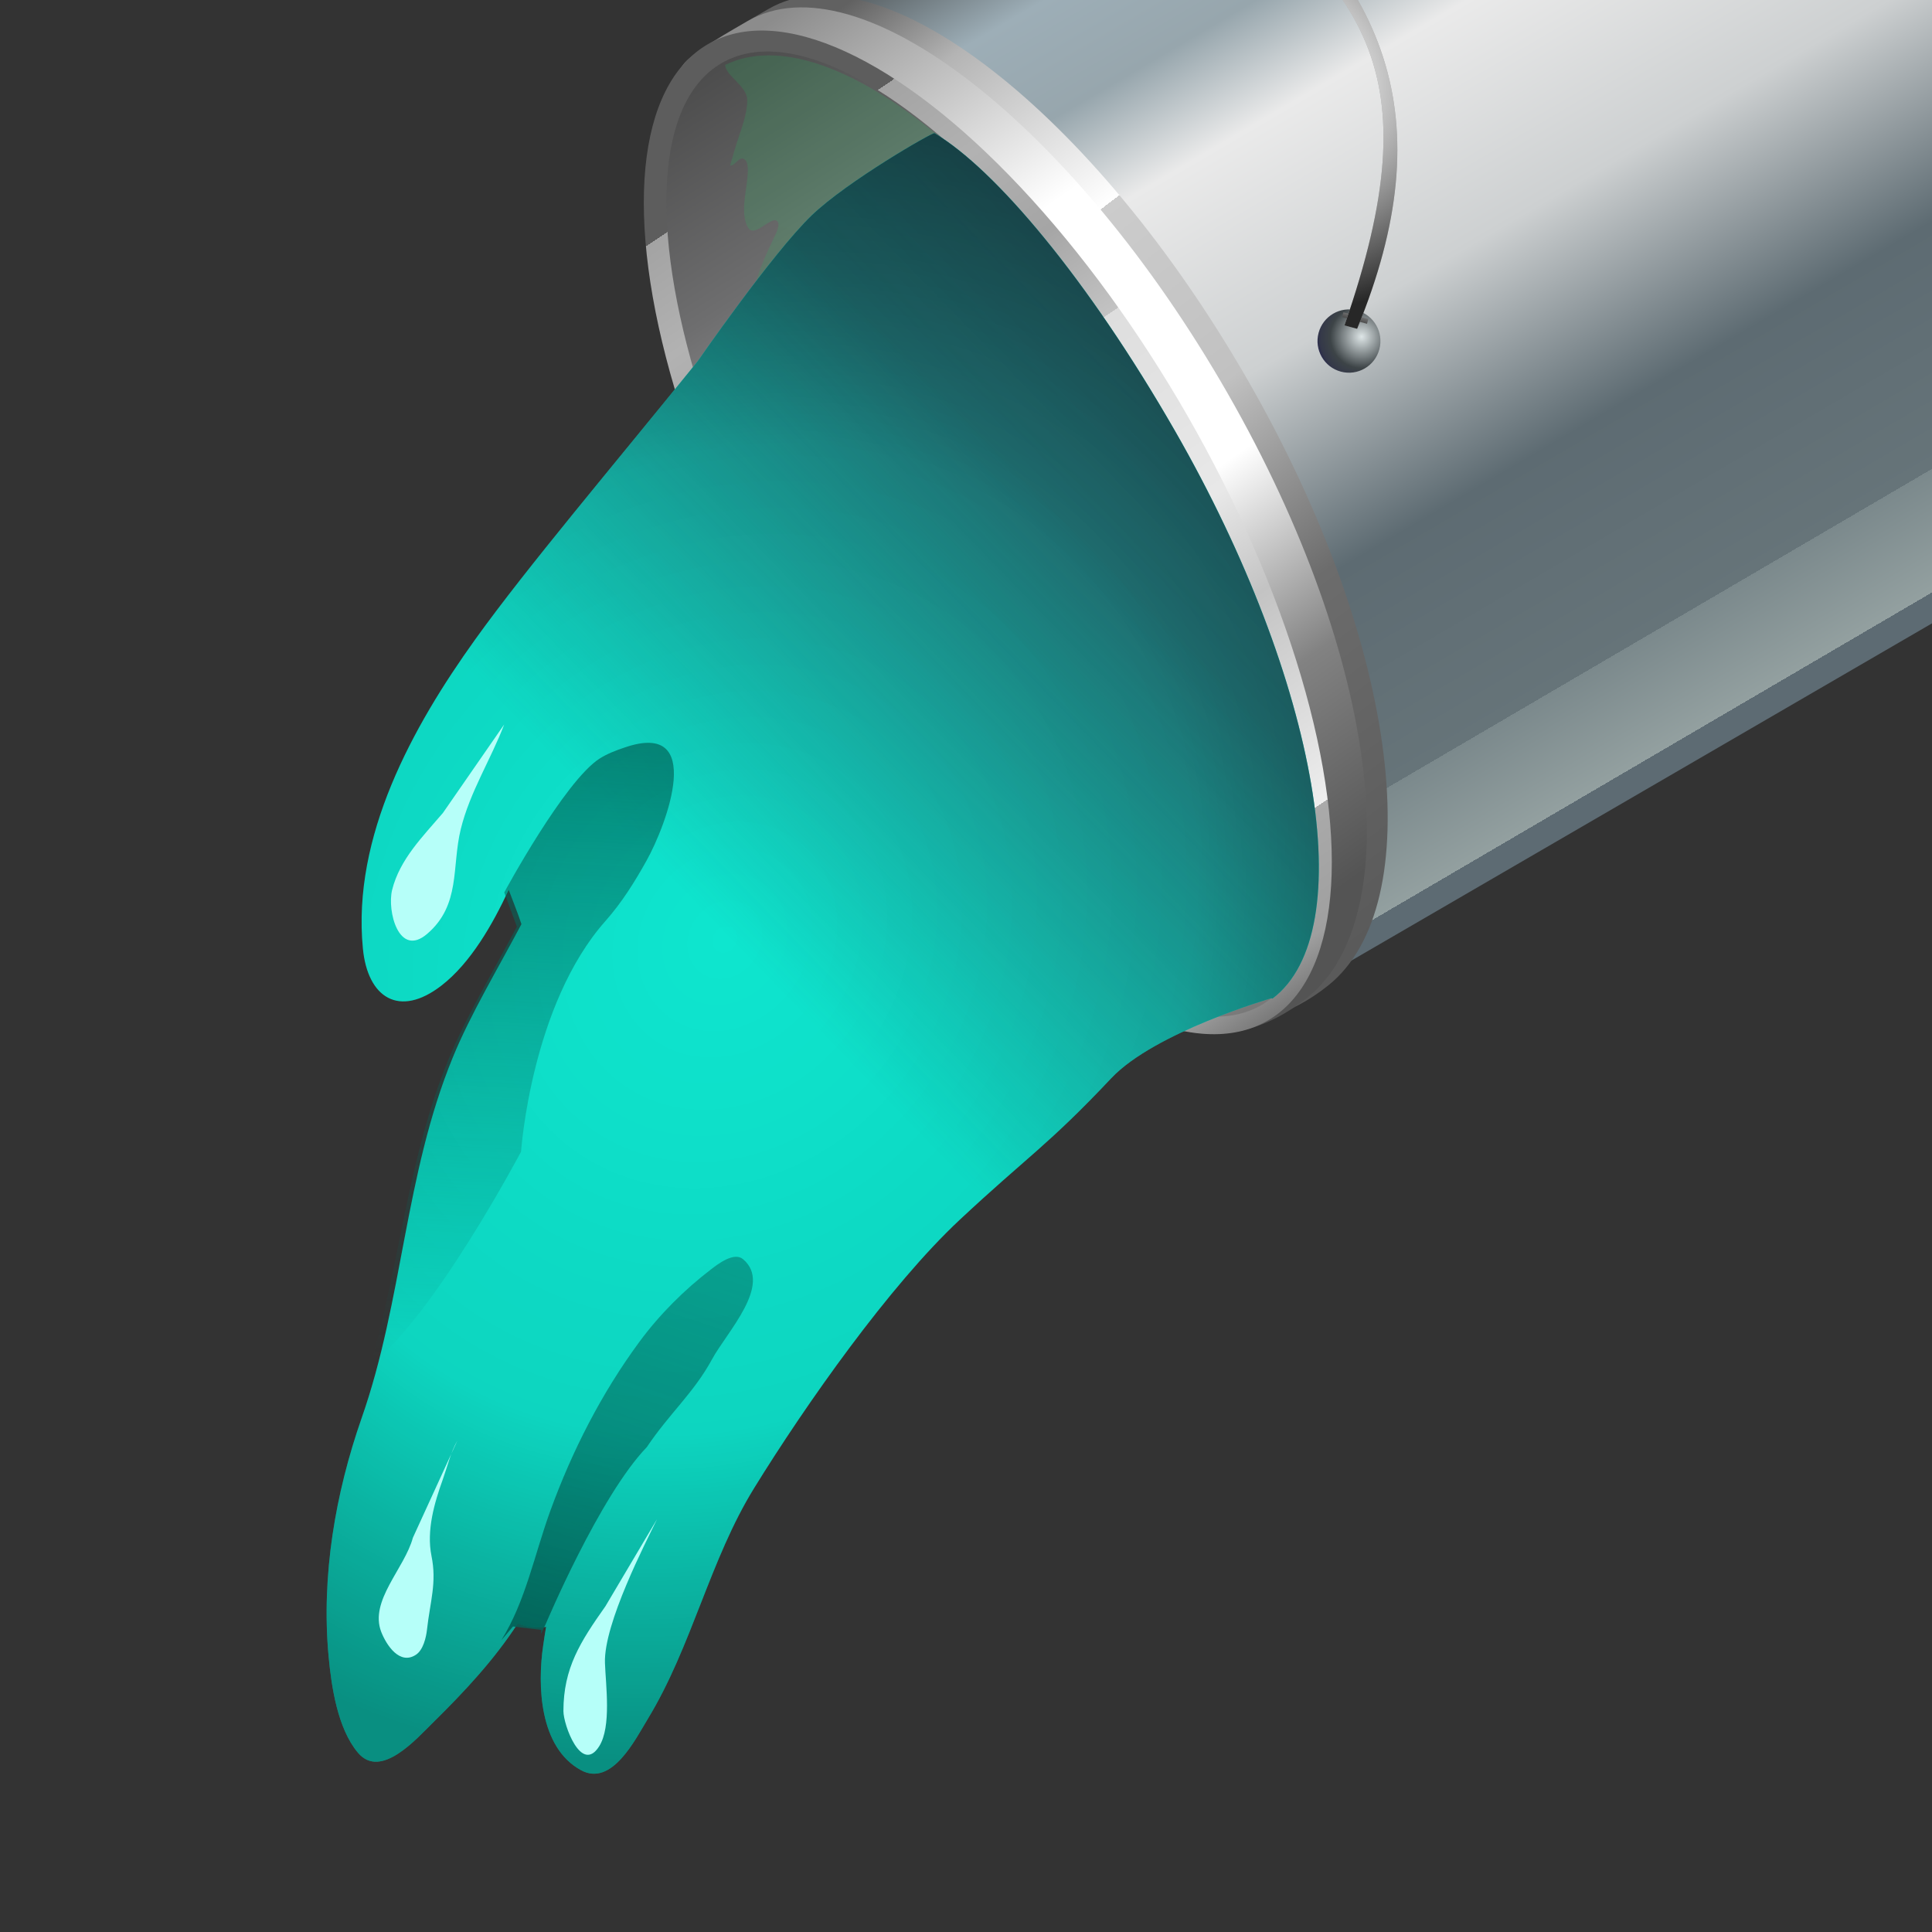 <?xml version="1.0"?>
<!-- Converted with SVG Converter - Version 0.9.6 (Compiled Fri Dec  1 22:15:06 2017) - Copyright (C) 2011 Nokia -->
<svg xmlns="http://www.w3.org/2000/svg" viewBox="0 0 24 24" width="100%" xml:space="preserve" version="1.1" xmlns:xlink="http://www.w3.org/1999/xlink" height="100%" baseProfile="tiny">
 <rect x="0" y="0" width="24" height="24" fill="#333333" stroke="none"/>
 <g transform="matrix(1,0,0,1,-220,-121)">
  <g transform="matrix(1,0,0,1,89,68)">
   <g id="detailed">
    <rect style="fill:none;" width="24" id="bucket_detailed" y="53" x="131" height="24"/>
    <g>
     <g transform="matrix(-0.518,-0.903,0.897,-0.521,167.793,217.039)">
      <rect style="fill:url(#_Linear2);" width="13" y="55" x="136" height="14.841"/>
     </g>
     <g transform="matrix(-0.535,-0.933,0.926,-0.538,166.258,223.504)">
      <path style="fill:url(#_Linear3);" d="M142.5,55.636C145.672,55.715 148.367,56.186 148.936,57.413C149.011,57.573 149,58.147 149,58.318C149,59.798 146.087,61 142.5,61C138.913,61 136.219,59.782 136,58.318C135.654,56.003 138.875,55.545 142.5,55.636Z"/>
     </g>
     <g transform="matrix(-0.535,-0.933,0.926,-0.538,166,223.654)">
      <path style="fill:url(#_Linear4);" d="M142.5,55.636C145.672,55.715 148.367,56.186 148.936,57.413C149.011,57.573 149,58.147 149,58.318C149,59.798 146.087,61 142.5,61C138.913,61 136.219,59.782 136,58.318C135.654,56.003 138.875,55.545 142.5,55.636Z"/>
     </g>
     <g transform="matrix(-0.516,-0.9,0.839,-0.488,167.918,216.344)">
      <ellipse style="fill:url(#_Linear5);" ry="2.682" cx="142.5" rx="6.5" cy="58.318"/>
     </g>
     <g transform="matrix(-0.535,-0.933,0.926,-0.538,165.506,223.941)">
      <ellipse style="fill:url(#_Linear6);" ry="2.682" cx="142.5" rx="6.5" cy="58.318"/>
     </g>
     <g transform="matrix(-0.516,-0.9,0.839,-0.488,167.918,216.344)">
      <ellipse style="fill:url(#_Linear7);" ry="2.682" cx="142.5" rx="6.5" cy="58.318"/>
     </g>
     <g transform="matrix(1.001,0.27,-0.268,1.007,12.121,-40.543)">
      <path style="fill:url(#_Linear8);" d="M142.607,55.457C143.676,54.535 146.463,55.793 148.943,58.273C151.055,60.384 143.717,58.06 143.675,58.023C143.578,57.937 143.68,57.434 143.699,57.325C143.706,57.279 143.746,57.135 143.697,57.098C143.613,57.034 143.485,57.358 143.379,57.263C143.24,57.139 143.243,56.847 143.211,56.68C143.202,56.629 143.182,56.496 143.115,56.482C143.046,56.467 143.032,56.593 142.976,56.599C142.973,56.599 142.981,56.323 142.982,56.309C142.991,56.142 143.015,55.956 142.971,55.793C142.927,55.631 142.648,55.584 142.607,55.457Z"/>
     </g>
     <g transform="matrix(1.001,0.27,-0.268,1.007,12.121,-40.543)">
      <path style="fill:rgb(14,230,207);" d="M144.073,56.92C144.379,56.417 145.217,55.586 145.241,55.593C146.053,55.819 147.462,56.792 148.943,58.273C151.387,60.716 152.643,63.458 151.822,64.504L151.807,64.504C151.807,64.504 150.561,65.255 150.2,65.922C149.676,66.89 149.464,67.093 148.881,68.023C148.27,68.997 147.669,70.623 147.329,71.745C147.036,72.71 147.096,73.76 146.809,74.732C146.727,75.009 146.602,75.63 146.193,75.532C145.641,75.4 145.426,74.697 145.37,74.209C145.361,74.136 145.354,74.063 145.347,73.99L145.342,73.993C145.236,74.04 145.123,74.054 145.008,74.041C144.848,74.531 144.598,74.996 144.33,75.448C144.191,75.681 143.904,76.263 143.557,76.024C143.245,75.808 143.045,75.343 142.919,75.004C142.586,74.103 142.495,73.111 142.568,72.158C142.683,70.67 142.316,69.233 142.512,67.726C142.583,67.178 142.757,66.581 142.896,65.979C142.816,65.857 142.727,65.742 142.643,65.624C142.565,66.065 142.428,66.585 142.158,66.936C141.771,67.44 141.342,67.305 141.135,66.751C140.664,65.496 141.027,64.046 141.483,62.847C141.857,61.863 142.549,60.411 143.202,58.954C143.202,58.954 143.733,57.481 144.073,56.92Z"/>
     </g>
     <g transform="matrix(1.001,0.27,-0.268,1.007,12.121,-40.543)">
      <path style="fill:url(#_Linear9);" d="M144.073,56.92C144.379,56.417 145.217,55.586 145.241,55.593C146.053,55.819 147.462,56.792 148.943,58.273C151.387,60.716 152.643,63.458 151.822,64.504L151.807,64.504C151.807,64.504 150.561,65.255 150.2,65.922C149.676,66.89 149.464,67.093 148.881,68.023C148.27,68.997 147.669,70.623 147.329,71.745C147.036,72.71 147.096,73.76 146.809,74.732C146.727,75.009 146.602,75.63 146.193,75.532C145.641,75.4 145.426,74.697 145.37,74.209C145.361,74.136 145.354,74.063 145.347,73.99L145.342,73.993C145.236,74.04 145.123,74.054 145.008,74.041C144.848,74.531 144.598,74.996 144.33,75.448C144.191,75.681 143.904,76.263 143.557,76.024C143.245,75.808 143.045,75.343 142.919,75.004C142.586,74.103 142.495,73.111 142.568,72.158C142.683,70.67 142.316,69.233 142.512,67.726C142.583,67.178 142.757,66.581 142.896,65.979C142.816,65.857 142.727,65.742 142.643,65.624C142.565,66.065 142.428,66.585 142.158,66.936C141.771,67.44 141.342,67.305 141.135,66.751C140.664,65.496 141.027,64.046 141.483,62.847C141.857,61.863 142.549,60.411 143.202,58.954C143.202,58.954 143.733,57.481 144.073,56.92Z"/>
     </g>
     <g transform="matrix(1,0,0,1.007,-0.546,-0.308)">
      <path style="fill:url(#_Linear10);" d="M137.81,63.947C137.81,63.945 138.562,62.565 138.998,62.293C139.092,62.234 139.202,62.193 139.307,62.158C140.313,61.815 139.831,63.105 139.575,63.559C139.428,63.82 139.269,64.073 139.069,64.297C138.142,65.332 138.019,67.144 138.019,67.144C138.019,67.144 136.939,69.175 136.147,69.775C136.516,68.522 136.609,67.24 137.114,66.014C137.332,65.485 137.667,64.934 137.967,64.369L137.81,63.947Z"/>
     </g>
     <g transform="matrix(1,0,0,1.007,-0.546,-0.308)">
      <path style="fill:url(#_Linear11);" d="M137.774,73.171C138.077,72.686 138.182,72.123 138.383,71.573C138.655,70.831 139.019,70.124 139.489,69.49C139.738,69.154 140.047,68.848 140.38,68.595C140.465,68.53 140.665,68.377 140.777,68.471C141.148,68.783 140.573,69.372 140.392,69.704C140.165,70.12 139.866,70.368 139.581,70.789C138.991,71.397 138.322,72.979 138.322,72.979L138.263,73.097L138.272,73.043L138.266,73.044L137.919,73.002L137.774,73.171Z"/>
     </g>
     <g id="paint-shading" transform="matrix(1.001,0.27,-0.268,1.007,12.121,-40.543)">
      <path style="fill:url(#_Radial12);" d="M144.073,56.92C144.379,56.417 145.217,55.586 145.241,55.593C146.053,55.819 147.462,56.792 148.943,58.273C151.387,60.716 152.643,63.458 151.822,64.504L151.807,64.504C151.807,64.504 150.561,65.255 150.2,65.922C149.676,66.89 149.464,67.093 148.881,68.023C148.27,68.997 147.669,70.623 147.329,71.745C147.036,72.71 147.096,73.76 146.809,74.732C146.727,75.009 146.602,75.63 146.193,75.532C145.641,75.4 145.426,74.697 145.37,74.209C145.361,74.136 145.354,74.063 145.347,73.99L145.342,73.993C145.236,74.04 145.123,74.054 145.008,74.041C144.848,74.531 144.598,74.996 144.33,75.448C144.191,75.681 143.904,76.263 143.557,76.024C143.245,75.808 143.045,75.343 142.919,75.004C142.586,74.103 142.495,73.111 142.568,72.158C142.683,70.67 142.316,69.233 142.512,67.726C142.583,67.178 142.757,66.581 142.896,65.979C142.816,65.857 142.727,65.742 142.643,65.624C142.565,66.065 142.428,66.585 142.158,66.936C141.771,67.44 141.342,67.305 141.135,66.751C140.664,65.496 141.027,64.046 141.483,62.847C141.857,61.863 142.549,60.411 143.202,58.954C143.202,58.954 143.733,57.481 144.073,56.92Z"/>
     </g>
     <g transform="matrix(1.001,0.27,-0.268,1.007,12.121,-40.543)">
      <g transform="matrix(0.567,0,0,0.567,64.687,25.137)">
       <circle style="fill:url(#_Radial13);" r="0.665" cx="151.665" cy="55.665"/>
      </g>
      <g transform="matrix(1,0,0,1,-0.163,0.385)">
       <rect style="fill:url(#_Linear14);" width="0.309" y="56" x="150.691" height="0.059"/>
      </g>
      <g transform="matrix(-0.557,0.322,-0.228,-0.394,240.77,32.695)">
       <path style="fill:rgb(177,177,177);" d="M139.888,53.823L139.677,53.651C137.115,58.363 137.397,62.343 140,66.887L140.59,66.887C137.824,62.292 137.066,59.666 139.888,53.823Z"/>
      </g>
      <g transform="matrix(-0.557,0.322,-0.228,-0.394,240.77,32.695)">
       <path style="fill:url(#_Radial15);" d="M139.888,53.823L139.677,53.651C137.115,58.363 137.397,62.343 140,66.887L140.59,66.887C137.824,62.292 137.066,59.666 139.888,53.823Z"/>
      </g>
     </g>
     <g transform="matrix(1,0,0,1.007,-0.546,-0.308)">
      <path style="fill:rgb(182,255,249);" d="M137.048,62.966C136.801,63.254 136.512,63.536 136.417,63.916C136.353,64.174 136.5,64.757 136.852,64.458C137.272,64.101 137.155,63.63 137.27,63.165C137.384,62.705 137.644,62.306 137.809,61.875"/>
     </g>
     <g transform="matrix(1,0,0,1.007,-0.546,-0.308)">
      <path style="fill:rgb(182,255,249);" d="M139.067,72.752C138.756,73.19 138.545,73.513 138.545,74.046C138.545,74.215 138.768,74.827 138.989,74.48C139.144,74.237 139.07,73.723 139.061,73.451C139.044,72.968 139.57,71.961 139.708,71.678"/>
     </g>
     <g transform="matrix(1,0,0,1.007,-0.546,-0.308)">
      <path style="fill:rgb(182,255,249);" d="M136.675,71.907C136.571,72.288 136.132,72.685 136.282,73.069C136.345,73.229 136.511,73.485 136.715,73.349C136.803,73.29 136.839,73.139 136.85,73.042C136.89,72.687 136.974,72.463 136.906,72.131C136.842,71.816 136.942,71.477 137.048,71.184C137.106,71.022 137.142,70.859 137.228,70.708"/>
     </g>
    </g>
   </g>
  </g>
 </g>
 <defs>
  <linearGradient x1="0" id="_Linear2" x2="1" gradientUnits="userSpaceOnUse" y2="0" y1="0" gradientTransform="matrix(-12.728,2.66454e-15,-2.66454e-15,-12.728,149.025,59.827)">
   <stop style="stop-color:rgb(84,91,94);stop-opacity:1" offset="0.0"/>
   <stop style="stop-color:rgb(157,174,183);stop-opacity:1" offset="0.1"/>
   <stop style="stop-color:rgb(151,166,173);stop-opacity:1" offset="0.2"/>
   <stop style="stop-color:rgb(234,234,234);stop-opacity:1" offset="0.3"/>
   <stop style="stop-color:rgb(205,208,209);stop-opacity:1" offset="0.5"/>
   <stop style="stop-color:rgb(93,107,114);stop-opacity:1" offset="0.7"/>
   <stop style="stop-color:rgb(102,116,121);stop-opacity:1" offset="0.9"/>
   <stop style="stop-color:rgb(123,137,140);stop-opacity:1" offset="0.9"/>
   <stop style="stop-color:rgb(147,160,160);stop-opacity:1" offset="1.0"/>
   <stop style="stop-color:rgb(93,107,115);stop-opacity:1" offset="1.0"/>
  </linearGradient>
  <linearGradient x1="0" id="_Linear3" x2="1" gradientUnits="userSpaceOnUse" y2="0" y1="0" gradientTransform="matrix(-12.118,1.58,-1.58,-12.118,148.61,59.24)">
   <stop style="stop-color:rgb(97,97,97);stop-opacity:1" offset="0.0"/>
   <stop style="stop-color:rgb(180,180,180);stop-opacity:1" offset="0.1"/>
   <stop style="stop-color:white;stop-opacity:1" offset="0.3"/>
   <stop style="stop-color:rgb(229,229,229);stop-opacity:1" offset="0.3"/>
   <stop style="stop-color:rgb(204,204,204);stop-opacity:1" offset="0.3"/>
   <stop style="stop-color:rgb(193,193,193);stop-opacity:1" offset="0.5"/>
   <stop style="stop-color:rgb(149,149,149);stop-opacity:1" offset="0.6"/>
   <stop style="stop-color:rgb(108,108,108);stop-opacity:1" offset="0.7"/>
   <stop style="stop-color:rgb(90,90,90);stop-opacity:1" offset="1.0"/>
  </linearGradient>
  <linearGradient x1="0" id="_Linear4" x2="1" gradientUnits="userSpaceOnUse" y2="0" y1="0" gradientTransform="matrix(-12.019,0.923,-0.923,-12.019,148.889,58.428)">
   <stop style="stop-color:rgb(140,140,140);stop-opacity:1" offset="0.0"/>
   <stop style="stop-color:white;stop-opacity:1" offset="0.3"/>
   <stop style="stop-color:white;stop-opacity:1" offset="0.6"/>
   <stop style="stop-color:rgb(130,130,130);stop-opacity:1" offset="0.8"/>
   <stop style="stop-color:rgb(84,84,84);stop-opacity:1" offset="1.0"/>
  </linearGradient>
  <linearGradient x1="0" id="_Linear5" x2="1" gradientUnits="userSpaceOnUse" y2="0" y1="0" gradientTransform="matrix(-1.02141e-14,7.563,-7.096,7.99361e-15,142.654,52.174)">
   <stop style="stop-color:white;stop-opacity:1" offset="0.0"/>
   <stop style="stop-color:rgb(72,72,72);stop-opacity:1" offset="1.0"/>
  </linearGradient>
  <linearGradient x1="0" id="_Linear6" x2="1" gradientUnits="userSpaceOnUse" y2="0" y1="0" gradientTransform="matrix(-12.204,0.737,-0.737,-12.204,147.45,57.522)">
   <stop style="stop-color:rgb(93,93,93);stop-opacity:1" offset="0.0"/>
   <stop style="stop-color:rgb(128,128,128);stop-opacity:1" offset="0.0"/>
   <stop style="stop-color:rgb(163,163,163);stop-opacity:1" offset="0.0"/>
   <stop style="stop-color:rgb(178,178,178);stop-opacity:1" offset="0.1"/>
   <stop style="stop-color:rgb(165,165,165);stop-opacity:1" offset="0.2"/>
   <stop style="stop-color:rgb(195,195,195);stop-opacity:1" offset="0.3"/>
   <stop style="stop-color:rgb(222,222,222);stop-opacity:1" offset="0.3"/>
   <stop style="stop-color:rgb(232,232,232);stop-opacity:1" offset="0.5"/>
   <stop style="stop-color:rgb(195,195,195);stop-opacity:1" offset="0.6"/>
   <stop style="stop-color:rgb(238,238,238);stop-opacity:1" offset="0.8"/>
   <stop style="stop-color:rgb(201,201,201);stop-opacity:1" offset="0.8"/>
   <stop style="stop-color:rgb(170,170,170);stop-opacity:1" offset="0.8"/>
   <stop style="stop-color:rgb(159,159,159);stop-opacity:1" offset="0.9"/>
   <stop style="stop-color:rgb(72,72,72);stop-opacity:1" offset="1.0"/>
  </linearGradient>
  <linearGradient x1="0" id="_Linear7" x2="1" gradientUnits="userSpaceOnUse" y2="0" y1="0" gradientTransform="matrix(14.285,-0.489,0.459,15.224,135.098,58.714)">
   <stop style="stop-color:rgb(109,109,109);stop-opacity:1" offset="0.0"/>
   <stop style="stop-color:rgb(166,166,166);stop-opacity:1" offset="0.3"/>
   <stop style="stop-color:rgb(200,200,204);stop-opacity:1" offset="0.5"/>
   <stop style="stop-color:rgb(110,110,111);stop-opacity:1" offset="0.8"/>
   <stop style="stop-color:rgb(72,72,72);stop-opacity:1" offset="1.0"/>
  </linearGradient>
  <linearGradient x1="0" id="_Linear8" x2="1" gradientUnits="userSpaceOnUse" y2="0" y1="0" gradientTransform="matrix(1.62425e-16,-4.866,2.653,2.97968e-16,149.26,61.922)">
   <stop style="stop-color:rgb(0,137,56);stop-opacity:0.118" offset="0.0"/>
   <stop style="stop-color:rgb(0,154,62);stop-opacity:0.118" offset="0.7"/>
   <stop style="stop-color:rgb(0,200,79);stop-opacity:0.118" offset="0.8"/>
   <stop style="stop-color:rgb(0,255,99);stop-opacity:0.118" offset="1.0"/>
  </linearGradient>
  <linearGradient x1="0" id="_Linear9" x2="1" gradientUnits="userSpaceOnUse" y2="0" y1="0" gradientTransform="matrix(-6.394,11.074,-11.074,-6.394,150.999,54.012)">
   <stop style="stop-color:rgb(40,73,86);stop-opacity:1" offset="0.0"/>
   <stop style="stop-color:rgb(40,73,86);stop-opacity:0.718" offset="0.5"/>
   <stop style="stop-color:rgb(40,73,86);stop-opacity:0" offset="1.0"/>
  </linearGradient>
  <linearGradient x1="0" id="_Linear10" x2="1" gradientUnits="userSpaceOnUse" y2="0" y1="0" gradientTransform="matrix(-0.568,10.796,-10.796,-0.568,138,59)">
   <stop style="stop-color:rgb(0,106,94);stop-opacity:1" offset="0.0"/>
   <stop style="stop-color:rgb(0,106,94);stop-opacity:0" offset="1.0"/>
  </linearGradient>
  <linearGradient x1="0" id="_Linear11" x2="1" gradientUnits="userSpaceOnUse" y2="0" y1="0" gradientTransform="matrix(7,-21,21,7,137,79)">
   <stop style="stop-color:rgb(0,106,94);stop-opacity:1" offset="0.0"/>
   <stop style="stop-color:rgb(0,106,94);stop-opacity:0" offset="1.0"/>
  </linearGradient>
  <radialGradient r="1" id="_Radial12" cx="0" gradientUnits="userSpaceOnUse" gradientTransform="matrix(-8.388,-2.94,3.388,-9.667,145.308,65.519)" cy="0">
   <stop style="stop-color:black;stop-opacity:0" offset="0.0"/>
   <stop style="stop-color:black;stop-opacity:0.074" offset="0.6"/>
   <stop style="stop-color:black;stop-opacity:0.23" offset="0.8"/>
   <stop style="stop-color:black;stop-opacity:0.378" offset="1.0"/>
  </radialGradient>
  <radialGradient r="1" id="_Radial13" cx="0" gradientUnits="userSpaceOnUse" gradientTransform="matrix(1.101,0,0,1.101,151.899,55.508)" cy="0">
   <stop style="stop-color:rgb(222,230,231);stop-opacity:1" offset="0.0"/>
   <stop style="stop-color:rgb(61,68,71);stop-opacity:1" offset="0.6"/>
   <stop style="stop-color:rgb(52,56,73);stop-opacity:1" offset="0.8"/>
   <stop style="stop-color:rgb(18,12,82);stop-opacity:1" offset="1.0"/>
  </radialGradient>
  <linearGradient x1="0" id="_Linear14" x2="1" gradientUnits="userSpaceOnUse" y2="0" y1="0" gradientTransform="matrix(-0.012,0.465,-0.465,-0.012,150.861,55.735)">
   <stop style="stop-color:white;stop-opacity:1" offset="0.0"/>
   <stop style="stop-color:black;stop-opacity:1" offset="1.0"/>
  </linearGradient>
  <radialGradient r="1" id="_Radial15" cx="0" gradientUnits="userSpaceOnUse" gradientTransform="matrix(1.168,-6.089,6.601,2.524,141.334,60.875)" cy="0">
   <stop style="stop-color:rgb(177,177,177);stop-opacity:1" offset="0.0"/>
   <stop style="stop-color:rgb(133,133,133);stop-opacity:1" offset="0.3"/>
   <stop style="stop-color:rgb(229,229,229);stop-opacity:1" offset="0.4"/>
   <stop style="stop-color:rgb(39,39,39);stop-opacity:1" offset="1.0"/>
  </radialGradient>
 </defs>
</svg>
